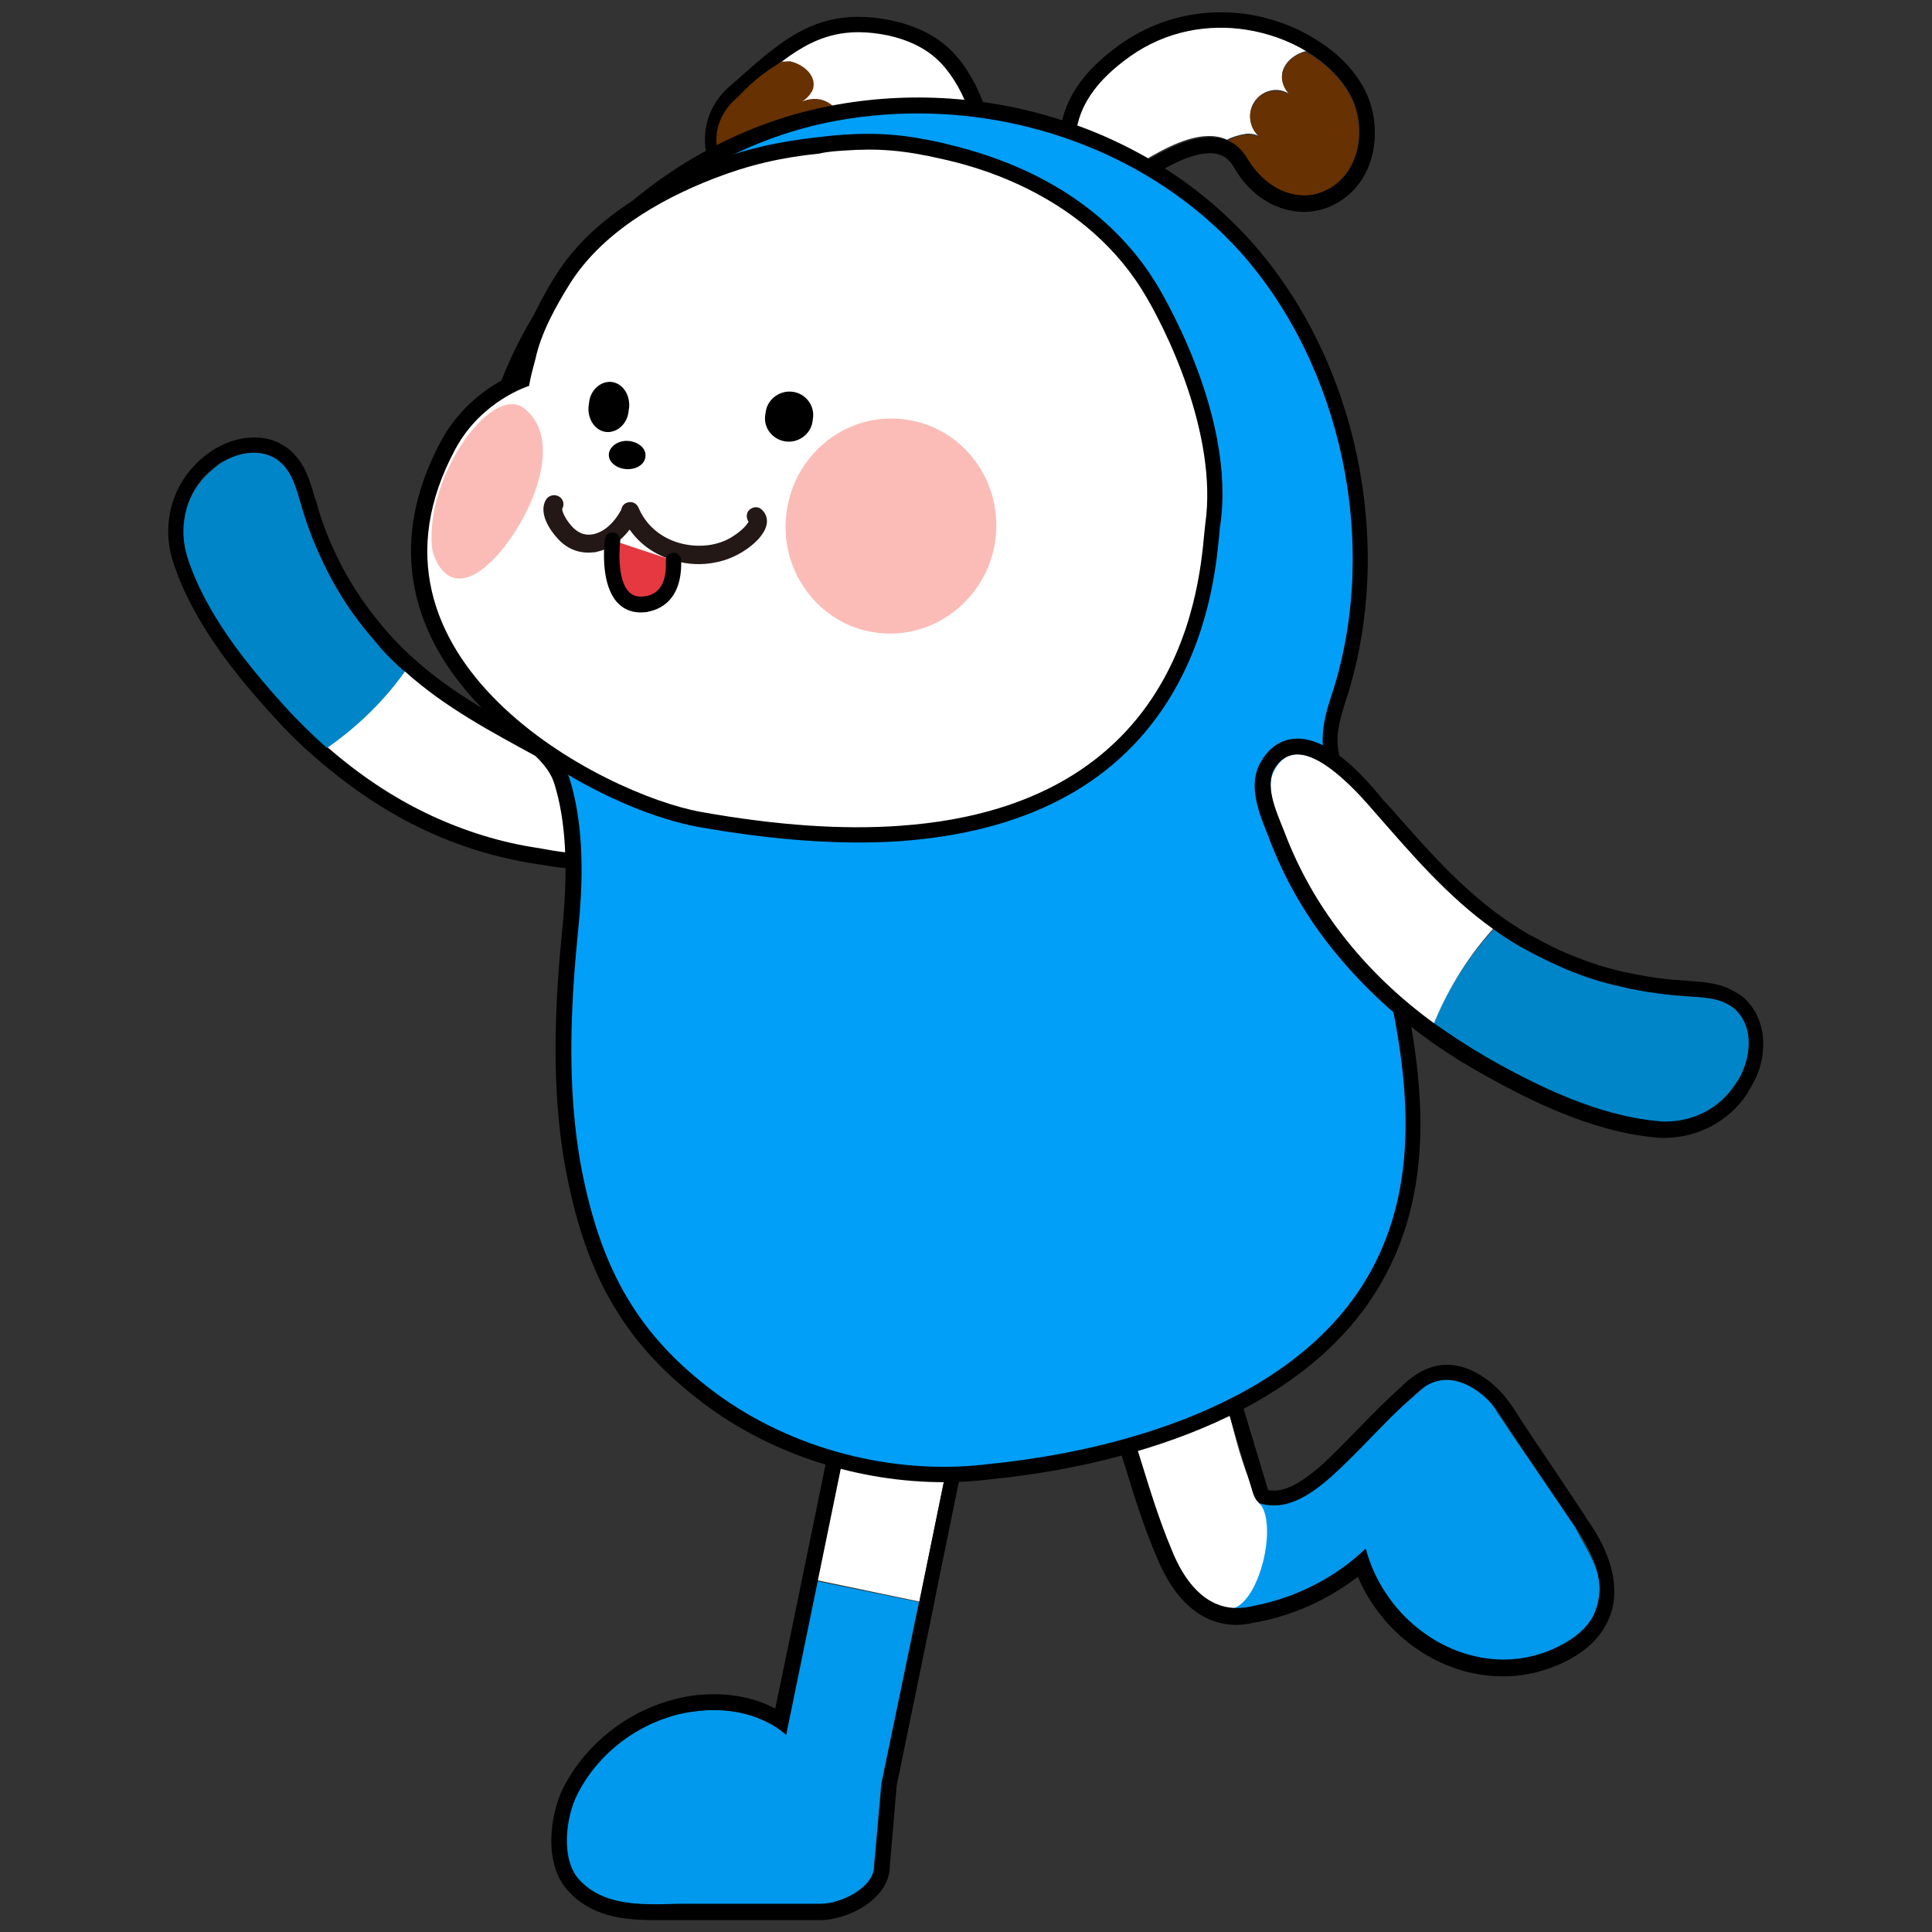 <?xml version="1.0" encoding="utf-8"?>
<!-- Generator: Adobe Illustrator 26.5.0, SVG Export Plug-In . SVG Version: 6.00 Build 0)  -->
<svg version="1.1" id="레이어_1" xmlns="http://www.w3.org/2000/svg" xmlns:xlink="http://www.w3.org/1999/xlink" x="0px"
	 y="0px" viewBox="0 0 390 390" style="enable-background:new 0 0 390 390;" xml:space="preserve">
<rect x="0" y="0" width="390" height="390" fill="#333333" stroke="none"/>
<g>
	<g>
		<g>
			<path style="fill:#FFFFFF;" d="M254.2,303.5c-5.9-12.5-5.4-20-11.5-35.6c-5.5,4.6-14.6,2.4-19.4,8.1c11.1,25.3,11.2,47.6,26,48.9
				c0,0,10.9-5.3,10.8-10.1c-0.1-4.8-4.5-10.1-4.5-10.1L254.2,303.5z"/>
		</g>
	</g>
	<g>
		<g>
			<g>
				<g>
					<path style="fill-rule:evenodd;clip-rule:evenodd;fill:#0099ED;" d="M274.5,291.4l13.4-11.6c5.4-3.4,12.5,1.6,14.3,5.4l3.7,5.5
						l12,17.6c3.2,6.4,6.8,10.2,3.8,17.7c-2.1,5.2-11.4,9.2-16.4,9.2c-9.3,0-17.3-2.7-23.1-10c0,0-0.3-0.3-0.3-0.4
						c-8.4-11.1-6.2-15.3-6.2-15.3l-3.8,2"/>
				</g>
			</g>
		</g>
		<g>
			<path style="fill:#0099ED;" d="M317.9,308.2l-12-17.6l-3.7-5.5c-1.9-3.8-8.9-8.8-14.3-5.4l-9.8,8.5l0,0c-1,0.8-2.1,1.7-3.2,2.8
				l-0.4,0.3l0,0c-5.7,5.4-12.9,13.2-20.4,12c4,3.8,0.3,20.4-5.6,21.5c8.3-0.3,20-4.9,27.1-12.1c0.5,2.4,2,6.3,6.3,12
				c0.1,0.1,0.3,0.4,0.3,0.4c5.8,7.3,13.9,10,23.1,10c5,0,14.3-4,16.4-9.2C324.8,318.4,321.1,314.7,317.9,308.2z"/>
		</g>
		<g>
			<path d="M242.8,267.8c3.4,11.2,6.7,22.3,10.1,33.5c0.2,0.7,0.7,1.7,1.3,2.1c1,0.4,2,0.5,3,0.5c4.1,0,8.1-2.8,11.3-5.6
				c5.6-5,11-11.3,16.6-16.3c2.3-2.4,4.7-3.5,7.1-3.5c2.3,0,4.7,1.1,7.1,3.1c2.6,2.1,4.2,5.1,6,7.8c4,6,8.2,12.1,12.1,18
				c0.2,0.2,0.3,0.5,0.5,0.7c6.3,8.9,8,18.4-2.8,24c-3.8,2-7.7,2.9-11.6,2.9c-12.6,0-24.4-9.5-27.8-22.4c-6.3,6-14.3,10-22.8,11.6
				c-1.1,0.3-2.2,0.4-3.2,0.4c-6.5,0-10.7-5.5-13.2-11.8c-5.1-12.1-7.6-25.2-13.1-37.1C227.9,270.5,237.2,272.4,242.8,267.8
				 M242.8,264.7c-0.7,0-1.4,0.2-2,0.7c-2,1.6-4.9,2.2-8,2.9c-4.1,0.9-8.8,1.9-12,5.7c-0.8,0.9-0.9,2.2-0.4,3.3
				c2.8,6.1,4.9,12.8,6.9,19.3c1.8,5.9,3.7,11.9,6.2,17.7c3.6,8.9,9.2,13.7,16.1,13.7c1.2,0,2.5-0.2,3.8-0.5
				c7.5-1.3,14.7-4.6,20.7-9.2c5.1,11.9,16.7,20.1,29.3,20.1c4.5,0,8.9-1.1,13-3.2c5-2.6,8-6.2,9.1-10.6c1.2-5.2-0.5-11.5-5.2-18
				l-0.4-0.7c-2.1-3.2-4.3-6.4-6.4-9.6c-1.9-2.8-3.8-5.6-5.7-8.5c-0.4-0.6-0.8-1.2-1.1-1.7c-1.5-2.4-3.1-4.8-5.5-6.8
				c-3-2.5-6.1-3.8-9.1-3.8c-3.2,0-6.3,1.5-9.2,4.4c-2.9,2.6-5.7,5.4-8.4,8.2c-2.7,2.7-5.4,5.6-8.1,8c-2.4,2-5.9,4.8-9.2,4.8
				c-0.4,0-0.8,0-1.2-0.1c-0.1-0.1-0.1-0.2-0.1-0.3l-5.8-19.2l-4.3-14.2c-0.3-1-1.1-1.8-2.1-2.1
				C243.4,264.8,243.1,264.7,242.8,264.7L242.8,264.7z"/>
		</g>
	</g>
</g>
<g>
	<g>
		<path d="M51.3,91.4c1.5,0,2.9,0.3,4.2,1.1c0.7,0.4,1.2,0.9,1.7,1.4c2.3,2.5,2.9,6.4,4,9.6c0,0.1,0.1,0.3,0.1,0.4
			c1.1,3.4,2.4,6.6,3.8,9.5c2,4.2,4.3,8.1,7.2,11.9c1.4,1.9,3,3.7,4.6,5.6c1.5,1.7,3.1,3.2,4.7,4.6c8.1,7.3,17.4,12.2,27.3,17.6
			c4.4,2.4,20.4,10.8,12,17.6c-1.3,1.1-3.2,1.4-5.1,1.4c-2.5,0-5.2-0.6-7.1-0.9c-7.6-1.1-14.9-3.4-21.8-6.6
			c-7.7-3.6-14.6-8.3-20.9-13.8c-3-2.7-5.9-5.5-8.6-8.5c-7.7-8.5-16-18.8-19.6-30.1c-1.7-5.5-0.6-11.9,3.7-16.3
			c0.9-0.9,1.9-1.7,2.8-2.4C46.4,92.3,48.9,91.4,51.3,91.4 M51.3,88.3L51.3,88.3c-2.9,0-6,1-8.7,2.8c-1.1,0.8-2.3,1.7-3.3,2.8
			c-4.9,5.1-6.6,12.5-4.4,19.4c3.9,12.2,12.8,23.1,20.2,31.2c2.7,3,5.7,6,8.9,8.7c6.8,5.9,14.1,10.8,21.6,14.3
			c7.2,3.4,14.8,5.7,22.6,6.9c0.4,0.1,0.9,0.1,1.4,0.2c1.8,0.3,4,0.7,6.2,0.7c3,0,5.3-0.7,7.1-2.1c3.3-2.6,3.7-5.5,3.6-7.4
			c-0.5-6.2-8.2-11.2-15.6-15.2l-0.4-0.2l-1.6-0.9c-9.1-5-17.7-9.7-25.1-16.3c-1.8-1.6-3.2-3-4.5-4.4c-1.7-1.8-3.1-3.6-4.5-5.4
			c-2.7-3.6-5-7.3-6.9-11.3c-1.4-2.9-2.6-5.9-3.6-9.2l-0.1-0.4c-0.2-0.7-0.4-1.5-0.7-2.2c-0.8-2.8-1.7-6-4-8.5
			c-0.8-0.9-1.6-1.5-2.5-2C55.4,88.8,53.4,88.3,51.3,88.3L51.3,88.3z"/>
	</g>
	<g>
		<g>
			<g>
				<g>
					<path style="fill:#FFFFFF;" d="M81.7,135.5c8.1,7.3,17.4,12.2,27.3,17.6c4.4,2.4,20.4,10.8,12,17.6c-3.1,2.5-8.7,1.1-12.2,0.5
						c-7.6-1.1-14.9-3.4-21.8-6.6c-7.7-3.6-14.6-8.3-20.9-13.8C70.9,147.5,76.8,142.4,81.7,135.5z"/>
				</g>
			</g>
		</g>
		<g>
			<g>
				<g>
					<path style="fill:#0085C9;" d="M61.3,103.6c0,0.1,0.1,0.3,0.1,0.4c1.1,3.4,2.4,6.6,3.8,9.5c2,4.2,4.3,8.1,7.2,11.9
						c1.4,1.9,3,3.7,4.6,5.6c1.5,1.7,3.1,3.2,4.7,4.6c-4.9,6.9-10.8,12-15.7,15.4c-3-2.7-5.9-5.5-8.6-8.5
						c-7.7-8.5-16-18.8-19.6-30.1c-1.7-5.5-0.6-11.9,3.7-16.3c0.9-0.9,1.9-1.7,2.8-2.4c3.4-2.3,7.7-3.2,11.2-1.2
						c0.7,0.4,1.2,0.9,1.7,1.4C59.6,96.5,60.2,100.3,61.3,103.6z"/>
				</g>
			</g>
		</g>
	</g>
</g>
<g>
	<g>
		<g>
			<path style="fill:#FFFFFF;" d="M185.7,254.3c3.9,0.8,12.8,5.9,12,9.8l-12.1,59.2L165,319l12.1-59.2
				C177.9,256,181.8,253.5,185.7,254.3"/>
		</g>
	</g>
	<g>
		<g>
			<path style="fill-rule:evenodd;clip-rule:evenodd;fill:#0099ED;" d="M177.9,360l-1.5,16.8c0,4.2-6.6,7.6-10.8,7.6h-5.2h-22.6
				c-7.1,0-15.8,1-21.1-5.1c-3.6-4.1-2.6-12.4-0.3-17c4.2-8.4,12.4-14.6,21.6-16.5c0,0-0.1,0,0,0c13.7-2.7,20.6,4.4,20.6,4.4l6.4-31
				l20.5,4.2L177.9,360z"/>
		</g>
	</g>
	<g>
		<path d="M184.2,254.1c0.5,0,1,0,1.5,0.1c3.9,0.8,12.8,5.9,12,9.8l-12.1,59.2l0,0l0,0l-7.6,36.7l-1.5,16.8c0,4.2-6.6,7.6-10.8,7.6
			h-5.2h-22.6c-1.8,0-3.6,0.1-5.5,0.1c-5.7,0-11.6-0.6-15.6-5.1c-3.6-4.1-2.6-12.4-0.3-17c4.2-8.4,12.4-14.6,21.6-16.5
			c2.2-0.4,4.2-0.6,6-0.6c9.7,0,14.6,5,14.6,5l5.5-26.8l0,0l13-63.4C177.8,256.5,180.9,254.1,184.2,254.1 M184.2,251
			c-4.9,0-9.2,3.5-10.1,8.3l-13,63.4l-4.6,22.2c-2.8-1.5-7-2.9-12.4-2.9c-2.1,0-4.4,0.2-6.6,0.7c-10.2,2.2-19.1,9-23.8,18.2
			c-1.4,2.8-2.3,6.5-2.4,10c-0.1,3,0.4,7.3,3.1,10.5c4.8,5.5,11.4,6.2,17.9,6.2c1,0,1.9,0,2.9,0c0.9,0,1.8,0,2.6,0h22.6h5.2
			c5.5,0,13.8-4.2,14-10.6l1.4-16.5l7.5-36.5l0.6-3.1l0,0l11.5-56.1c0.4-2.1-0.2-5.5-5.5-9.3c-2.8-2-6.4-3.8-8.9-4.3
			C185.6,251,184.9,251,184.2,251L184.2,251z"/>
	</g>
</g>
<g>
	<g>
		<g>
			<g>
				<path style="fill:#FFFFFF;" d="M251.5,27c1-0.1,2,0.1,2.9,0.6c-1-0.8-1.8-2-2-3.5c-0.4-2.9,1.7-5.5,4.5-5.9
					c1.3-0.2,2.6,0.2,3.6,0.9c-0.9-0.8-1.5-1.9-1.7-3.2c-0.3-2.7,2.2-5,4.9-5.6c-9.7-5.9-24.2-7.2-35.8,1
					c-6.2,4.4-11.3,10.2-11,18.2c0.1,2.8,4.2,5.8,7.4,6.5c3.9,0.8,4-2.1,8-4.4c4.4-2.5,10.6-5.6,15.4-3.4
					C248.5,27.7,250.2,27.2,251.5,27"/>
			</g>
		</g>
		<g>
			<g>
				<path style="fill:#673101;" d="M268.5,38c6.2-3.7,7.4-12.8,3.8-19.1c-1.9-3.3-4.9-6.2-8.6-8.4c-2.7,0.5-5.2,2.8-4.9,5.6
					c0.2,1.3,0.8,2.3,1.7,3.2c-1-0.7-2.3-1.1-3.6-0.9c-2.9,0.4-4.9,3-4.5,5.9c0.2,1.4,0.9,2.6,2,3.5c-0.9-0.4-1.9-0.7-2.9-0.6
					c-1.3,0.2-2.9,0.6-3.6,1.4c1.5,0.7,2.8,1.8,3.9,3.6C255.4,38.3,262.3,41.6,268.5,38"/>
			</g>
		</g>
		<g>
			<g>
				<path d="M251.6,6c4.4,0.7,8.6,2.2,12.2,4.4c3.7,2.2,6.7,5.1,8.6,8.4c3.6,6.3,2.4,15.4-3.8,19.1c-2.3,1.4-4.7,1.8-7,1.4
					c-3.9-0.6-7.5-3.4-9.8-7.3c-1.1-1.8-2.4-3-3.9-3.6c-0.7-0.3-1.4-0.5-2.1-0.6c-4.4-0.7-9.6,1.9-13.3,4c-3.8,2.2-4.1,5-7.6,4.4
					c-0.1,0-0.3,0-0.4-0.1c-3.3-0.7-7.4-3.7-7.4-6.5c-0.3-8,4.8-13.8,11-18.2C235.4,6.2,243.9,4.8,251.6,6 M252.1,2.9
					c-9.3-1.4-18.4,0.7-25.9,6c-8.6,6.1-12.6,12.9-12.3,20.9c0.2,4.8,6,8.7,9.9,9.5c0.2,0,0.4,0.1,0.6,0.1c3.7,0.6,5.6-1.3,7.1-2.7
					c0.8-0.7,1.5-1.5,2.6-2.1c1.8-1.1,7.3-4.2,11.2-3.6c0.5,0.1,0.9,0.2,1.3,0.4c1,0.4,1.8,1.2,2.5,2.4c2.8,4.9,7.2,8.1,12,8.8
					c3.1,0.5,6.3-0.1,9.1-1.8c8.1-4.8,9.1-16.1,4.9-23.4c-2.1-3.7-5.4-7-9.6-9.5C261.4,5.3,256.8,3.7,252.1,2.9"/>
			</g>
		</g>
	</g>
	<g>
		<g>
			<path style="fill:#FFFFFF;" d="M158.4,41.2c-3.9,0-7.5-1.3-10.2-3.7c-2.8-2.5-4.3-5.8-4.3-9.3c0-3.6,1.6-6.9,4.4-9.5l1.5-1.3
				c7.7-7,13.8-12.4,23.5-12.4c1.9,0,3.9,0.2,6,0.6c5,1,9,3.1,11.9,6.2c5.2,5.5,9.2,16.1,6.6,23.6c-0.6,1.7-1.9,2.5-4,2.5l0,0
				c-0.8,0-1.6-0.1-2.4-0.2c-0.8-0.1-1.6-0.2-2.3-0.2c-3.3-0.1-4.4-2.1-5.3-3.8c-0.6-1-1.1-2.1-2.2-3c-0.8-0.7-1.6-1.1-2.3-1.1
				c-1.9,0-4.2,2.2-7.1,4.9c-1,0.9-2.1,1.9-3.2,2.9C166,39.8,162.3,41.2,158.4,41.2z"/>
		</g>
		<g>
			<path d="M173.3,6.5c1.8,0,3.7,0.2,5.7,0.6c4.3,0.9,8.2,2.7,11,5.7c4.9,5.2,8.6,15.2,6.2,22c-0.4,1.1-1.3,1.4-2.5,1.4
				c-1.3,0-3-0.4-4.7-0.4c-4-0.1-3.3-3.6-6.5-6.5c-1.2-1-2.3-1.5-3.4-1.5c-3.3,0-6.6,4-11.4,8.2c-2.6,2.3-6,3.4-9.4,3.4
				c-3.3,0-6.7-1.1-9.2-3.4c-5.1-4.5-5-11.8,0.1-16.4C157.7,12.4,163.6,6.5,173.3,6.5 M173.3,3.4c-10.3,0-16.6,5.7-24.6,12.8
				l-1.5,1.3c-3.2,2.8-4.9,6.6-4.9,10.7c0,4,1.7,7.7,4.8,10.4c3,2.7,7,4.1,11.3,4.1s8.4-1.5,11.5-4.2c1.2-1,2.3-2.1,3.3-3
				c2.4-2.2,4.8-4.5,6.1-4.5c0.3,0,0.8,0.2,1.3,0.7c0.9,0.8,1.3,1.6,1.9,2.6c1,1.8,2.4,4.5,6.6,4.7c0.7,0,1.5,0.1,2.2,0.2
				c0.9,0.1,1.7,0.2,2.6,0.2c3.7,0,5-2.2,5.5-3.5c2.8-8-1.4-19.3-6.9-25.2c-3.1-3.3-7.4-5.5-12.7-6.6C177.4,3.6,175.3,3.4,173.3,3.4
				L173.3,3.4z"/>
		</g>
	</g>
	<g>
		<g>
			<path style="fill:#673101;" d="M169.9,28.5c-1-0.3-2-0.1-3.1,0.1c1.2-0.6,2.1-1.5,2.5-2.8c0.8-2.5-0.8-5-3.6-5.7
				c-1.3-0.3-2.6-0.1-3.8,0.4c1-0.6,1.8-1.5,2.2-2.5c0.8-2.5-1.6-4.9-4.5-5.6c-0.2-0.1-1.4,0.1-1.7,0c-6,3.5-8.3,6.7-9.3,7.5
				c-5.3,4.6-5.3,11.9-0.1,16.4c5.2,4.5,13.6,4.5,18.9-0.1c1.5-1.3,4.6-4,5.5-4.8C174.5,30.2,171.9,29,169.9,28.5"/>
		</g>
	</g>
	<g>
		<g>
			<path style="fill:#029EF2;" d="M158.8,35c0,0,0.1,0,0.4-0.1L158.8,35z"/>
		</g>
	</g>
	<g>
		<g>
			<path style="fill:#029FF9;" d="M200,297.1c-19.3,2.4-40.8-2.8-56.8-14.8c-16.2-12.1-23.6-26.1-27.4-46
				c-3.1-16.3-2.3-33.2-0.7-49.7c0.9-9.2,1-20-1.7-28.9c-2-6.4-9.3-9-11.7-15.2c-6.8-17.6-6.4-40.5-1.2-58.4
				c8.8-30.2,35.1-54.4,65.9-60.9s64.4,3.3,85.2,26.7s28.3,59.7,19.1,89.7c-0.9,3-2,6.1-2.1,9.2c-0.1,3.3,1,6.6,2,9.7
				c4.1,12.8,7.8,25.7,10.8,38.7c5.2,22.9,7.1,45.6-6.3,64.8C259.2,285,226.3,294.5,200,297.1"/>
			<path d="M190.6,299.2c-17.3,0-34.8-5.6-48.3-15.7c-15.8-11.8-23.9-25.4-28-46.9c-3.3-17.2-2.2-35-0.7-50.1
				c1.1-11.5,0.6-21-1.7-28.3c-0.9-2.9-3.1-5-5.5-7.2s-4.9-4.5-6.2-7.9c-6.5-16.8-7-39.6-1.3-59.4c8.8-30.5,35.8-55.4,67.1-62
				c32-6.8,66,3.9,86.7,27.2c21.1,23.7,28.9,60.3,19.4,91.2l-0.4,1.2c-0.8,2.6-1.6,5.1-1.7,7.6c-0.1,3,0.9,6.1,1.9,9.1
				c4.6,14.4,8.2,27.1,10.9,39c4.8,21.2,7.7,45.6-6.6,66.1c-19,27.2-59.6,33.9-76.2,35.5C197,299,193.8,299.2,190.6,299.2z
				 M185.3,22.9c-6.2,0-12.4,0.6-18.6,1.9c-30.2,6.4-56.2,30.4-64.7,59.8c-5.5,18.9-5,41.4,1.2,57.4c1,2.7,3.1,4.6,5.4,6.7
				c2.6,2.4,5.2,4.9,6.4,8.6c2.4,7.7,3,17.6,1.8,29.5c-1.5,14.9-2.6,32.4,0.6,49.2c4,20.7,11.7,33.7,26.8,45
				c15.4,11.5,36.2,17,55.7,14.5l0,0c16.2-1.6,55.7-8.1,73.9-34.2c13.6-19.5,10.7-43.1,6.1-63.6c-2.7-11.8-6.2-24.4-10.8-38.6
				c-1.1-3.3-2.2-6.7-2.1-10.3c0.1-3,0.9-5.8,1.8-8.5l0.4-1.2c9.2-29.8,1.6-65.3-18.8-88.2C234.4,33.1,210.2,22.9,185.3,22.9z"/>
		</g>
	</g>
	<g>
		<g>
			<path style="fill-rule:evenodd;clip-rule:evenodd;fill:#FFFFFF;" d="M181.6,168.2c-11.9,0.8-25.5-0.1-40.5-2.8
				c-11.9-2.2-41.7-14.6-52.7-37.4c-5.8-12.2-5.1-25,2-38.3c4.6-8.4,12.2-12,14.8-13c0.2-1,0.5-2.1,0.7-3c0.2-0.6,0.3-1.2,0.4-1.7
				c1-4.4,3.3-9.4,7-15.4c7.1-11.5,20.3-18.4,30.1-22.1c7.2-2.8,13.7-4.3,21.6-5.1c1.8-0.2,3.5-0.3,5-0.5c7.4-0.5,12.7-0.1,20.3,1.7
				l0.3,0.1c23.2,5.4,35,17.6,40.8,26.8c5.7,9,15.7,30.7,13.1,48.5c-0.1,0.5-0.1,1.2-0.2,2.1C241,145.3,219.8,165.5,181.6,168.2"/>
		</g>
	</g>
	<g>
		<g>
			<path d="M170.3,30.4c6.9-0.5,12.1-0.1,19.9,1.7c4.8,1.1,27.5,6.1,40.2,26.2c4.8,7.6,15.5,29.3,12.9,47.5
				c-1,7.1-1.2,56.7-61.7,60.9c-11.2,0.8-24.4,0-40.1-2.8c-19.9-3.6-72.6-30.8-49.5-73.4c5.3-9.7,14.8-12.6,14.8-12.6
				c0.3-1.9,0.9-3.9,1.3-5.5c1.1-5.1,4-10.4,6.8-14.9c6.3-10.2,17.9-17.1,29.3-21.5c7-2.7,13.4-4.2,21.2-5
				C167.1,30.6,168.8,30.5,170.3,30.4 M170.1,27.2L170.1,27.2c-1.6,0.1-3.3,0.3-5.1,0.5c-8,0.9-14.6,2.4-22,5.2
				c-10,3.8-23.5,10.9-30.9,22.8c-3.8,6.1-6.1,11.3-7.2,15.9c-0.1,0.5-0.3,1.1-0.4,1.7c-0.2,0.7-0.4,1.5-0.6,2.2
				c-3.3,1.4-10.4,5.3-14.8,13.4C81.7,102.6,81,116,87,128.6c10.2,21.3,38.1,35.4,53.8,38.3c15.1,2.7,28.9,3.7,40.9,2.9
				c24.9-1.8,43-11.1,53.8-27.9c8.6-13.4,10-27.6,10.6-33.7c0.1-0.9,0.1-1.5,0.2-2c3.4-22.8-12.6-48.5-13.3-49.6
				c-6-9.5-18-21.9-41.8-27.5l-0.3-0.1C183.1,27.2,177.6,26.7,170.1,27.2"/>
		</g>
	</g>
	<g>
		<g>
			<path style="fill-rule:evenodd;clip-rule:evenodd;fill:#FBBCB7;" d="M158.8,103.2c-1.7,11.9,6.4,22.9,18,24.5
				c11.6,1.6,22.4-6.7,24.1-18.5c1.7-11.9-6.4-22.9-18-24.5C171.3,83,160.5,91.3,158.8,103.2"/>
		</g>
	</g>
	<g>
		<g>
			<path style="fill-rule:evenodd;clip-rule:evenodd;fill:#FBBCB7;" d="M105.9,82.5c8.5,6.9,0.5,23.3-5.9,30
				c-9.5,10-12.7-0.4-12.8-2C85.8,96.1,99.4,77.2,105.9,82.5"/>
		</g>
	</g>
	<g>
		<g>
			<path style="fill-rule:evenodd;clip-rule:evenodd;" d="M122.9,91.7c-0.1,1.6,1.6,2.9,3.6,3c2.1,0.1,3.8-1.1,3.8-2.7
				c0.1-1.6-1.6-2.9-3.6-3C124.7,88.9,123,90.2,122.9,91.7"/>
		</g>
	</g>
	<g>
		<g>
			<path style="fill-rule:evenodd;clip-rule:evenodd;" d="M122.4,87.2L122.4,87.2c2.2,0.2,4.3-1.7,4.5-4.3l0.1-0.7
				c0.2-2.6-1.4-4.9-3.6-5.1s-4.3,1.7-4.5,4.3l-0.1,0.7C118.6,84.7,120.2,87,122.4,87.2"/>
		</g>
	</g>
	<g>
		<g>
			<path style="fill-rule:evenodd;clip-rule:evenodd;" d="M158.5,89.1L158.5,89.1c2.6,0.4,5.1-1.4,5.5-3.9l0.1-0.7
				c0.4-2.6-1.4-5-4-5.4s-5.1,1.4-5.5,3.9l-0.1,0.6C154,86.3,155.9,88.7,158.5,89.1"/>
		</g>
	</g>
	<g>
		<g>
			<path style="fill:#231816;" d="M110.2,100.9c0.5-0.9,1.7-1.2,2.6-0.7s1.2,1.6,0.7,2.5c-0.1,0.4,0.5,1.9,1.8,3.4
				c1.2,1.4,2.6,2,4.1,1.8c2.3-0.3,4.5-2.2,6-5c0.1-0.6,0.5-1.2,1.1-1.4c0.9-0.4,2,0,2.4,1c1.5,3.5,4.4,6,8.2,7.1
				c3.9,1.1,8.1,0.6,11.1-1.5c1.7-1.1,2.7-2.3,2.9-2.8c-0.5-0.7-0.5-1.8,0.2-2.4c0.8-0.7,1.9-0.7,2.6,0.1c0.7,0.7,1,1.6,0.9,2.6
				c-0.3,2.4-3,4.6-4.6,5.6c-1.7,1.1-3.6,1.9-5.6,2.3c-2.8,0.6-5.8,0.5-8.7-0.4c-3.7-1.1-6.7-3.2-8.8-6.2c-1.8,2.4-4.2,4-6.7,4.5
				c-0.2,0.1-0.5,0.1-0.7,0.1c-2.8,0.3-5.4-0.7-7.4-3.1C111.2,107.2,108.6,103.6,110.2,100.9"/>
		</g>
	</g>
	<g>
		<g>
			<path style="fill-rule:evenodd;clip-rule:evenodd;fill:#E63841;" d="M123.7,109.1c-0.5,5-0.2,14.5,7.3,12.8
				c4.2-0.9,5.2-4.9,5.1-8.7"/>
		</g>
	</g>
	<g>
		<g>
			<path d="M129.9,123.6c-2.3,0.2-3.9-0.7-4.8-1.5c-3.4-3-3.4-9.6-3-13.2c0.1-0.9,0.8-1.5,1.7-1.4c0.9,0.1,1.5,0.9,1.4,1.7
				c-0.4,3.9-0.1,8.8,2,10.5c0.8,0.7,2,0.9,3.4,0.6c2.7-0.6,4-3,3.8-7.1c0-0.9,0.7-1.6,1.5-1.6c0.9,0,1.6,0.7,1.6,1.5
				c0.2,5.7-2.1,9.3-6.3,10.3C130.8,123.5,130.4,123.6,129.9,123.6"/>
		</g>
	</g>
</g>
<g>
	<g>
		<g>
			<g>
				<g>
					<g>
						<path style="fill:#0085C9;" d="M339,201c-0.1,0-0.3,0-0.4,0c-3.8-0.4-7.3-0.9-10.7-1.7c-4.8-1.1-9.2-2.6-13.8-4.6
							c-2.2-1-4.5-2.2-6.8-3.4c-2-1.2-4-2.4-5.8-3.7c-6,6.5-9.9,13.6-12.2,19.2c3.5,2.5,7,4.8,10.7,6.8c10.5,5.9,23,11.9,35.3,13
							c6,0.5,12.3-2,15.9-7.3c0.7-1.1,1.3-2.3,1.8-3.3c1.5-3.9,1.5-8.5-1.3-11.5c-0.6-0.6-1.2-1-1.8-1.4
							C346.6,201.1,342.6,201.4,339,201z"/>
					</g>
				</g>
			</g>
			<g>
				<g>
					<g>
						<path style="fill:#FFFFFF;" d="M301.4,187.5c-9.1-6.5-16.2-14.8-23.9-23.6c-3.4-3.9-15.5-18.2-20.4-8.1
							c-1.8,3.6,0.9,9,2.2,12.4c2.8,7.4,6.8,14.3,11.5,20.5c5.3,6.9,11.7,12.9,18.6,18C291.7,201.1,295.5,194,301.4,187.5z"/>
					</g>
				</g>
			</g>
		</g>
		<g>
			<path d="M261.9,152.3c5.6,0,13.1,8.7,15.6,11.6c7.7,8.8,14.7,17,23.9,23.6c1.8,1.3,3.7,2.6,5.7,3.7c2.3,1.3,4.5,2.4,6.7,3.4
				c4.4,2.1,8.9,3.6,13.6,4.6c3.3,0.8,6.7,1.3,10.5,1.7c0.1,0,0.3,0,0.4,0c3.5,0.4,7.5,0.1,10.6,1.9c0.7,0.4,1.3,0.8,1.8,1.4
				c2.8,3,2.8,7.6,1.3,11.5c-0.4,1.1-1,2.2-1.8,3.3c-3.2,4.9-8.6,7.4-14,7.4c-0.5,0-1,0-1.6-0.1c-12.1-1.1-24.4-7.1-34.7-13
				c-3.6-2.1-7.1-4.4-10.5-6.8c-7-5.1-13.3-11.1-18.6-18c-4.8-6.2-8.7-13.1-11.5-20.5c-1.3-3.4-4-8.8-2.2-12.5
				C258.3,153.3,260,152.3,261.9,152.3 M261.9,149.1c-1.9,0-5.4,0.7-7.7,5.3c-2.2,4.4,0,9.8,1.5,13.6c0.2,0.5,0.4,0.9,0.5,1.3
				c2.9,7.6,6.9,14.8,12,21.3c5.3,6.8,11.7,13.1,19.2,18.6c3.5,2.6,7.1,4.9,10.8,7c9.8,5.6,22.8,12.2,35.9,13.4
				c0.6,0.1,1.2,0.1,1.8,0.1c6.8,0,13-3.3,16.7-8.8c0.8-1.3,1.5-2.6,2.1-3.9c2.2-5.5,1.4-11.2-1.9-14.8c-0.7-0.8-1.5-1.4-2.6-2
				c-3-1.8-6.4-2-9.5-2.2c-0.8-0.1-1.6-0.1-2.4-0.2h-0.4c-3.5-0.3-6.8-0.9-10.1-1.6c-4.5-1-8.7-2.5-13-4.4c-2.1-1-4.2-2.1-6.4-3.3
				c-1.7-1-3.4-2.1-5.4-3.5c-8.3-6-15-13.6-22.1-21.7l-1.3-1.4l-0.3-0.3C274.3,155.4,268,149.1,261.9,149.1L261.9,149.1z"/>
		</g>
	</g>
</g>
</svg>
